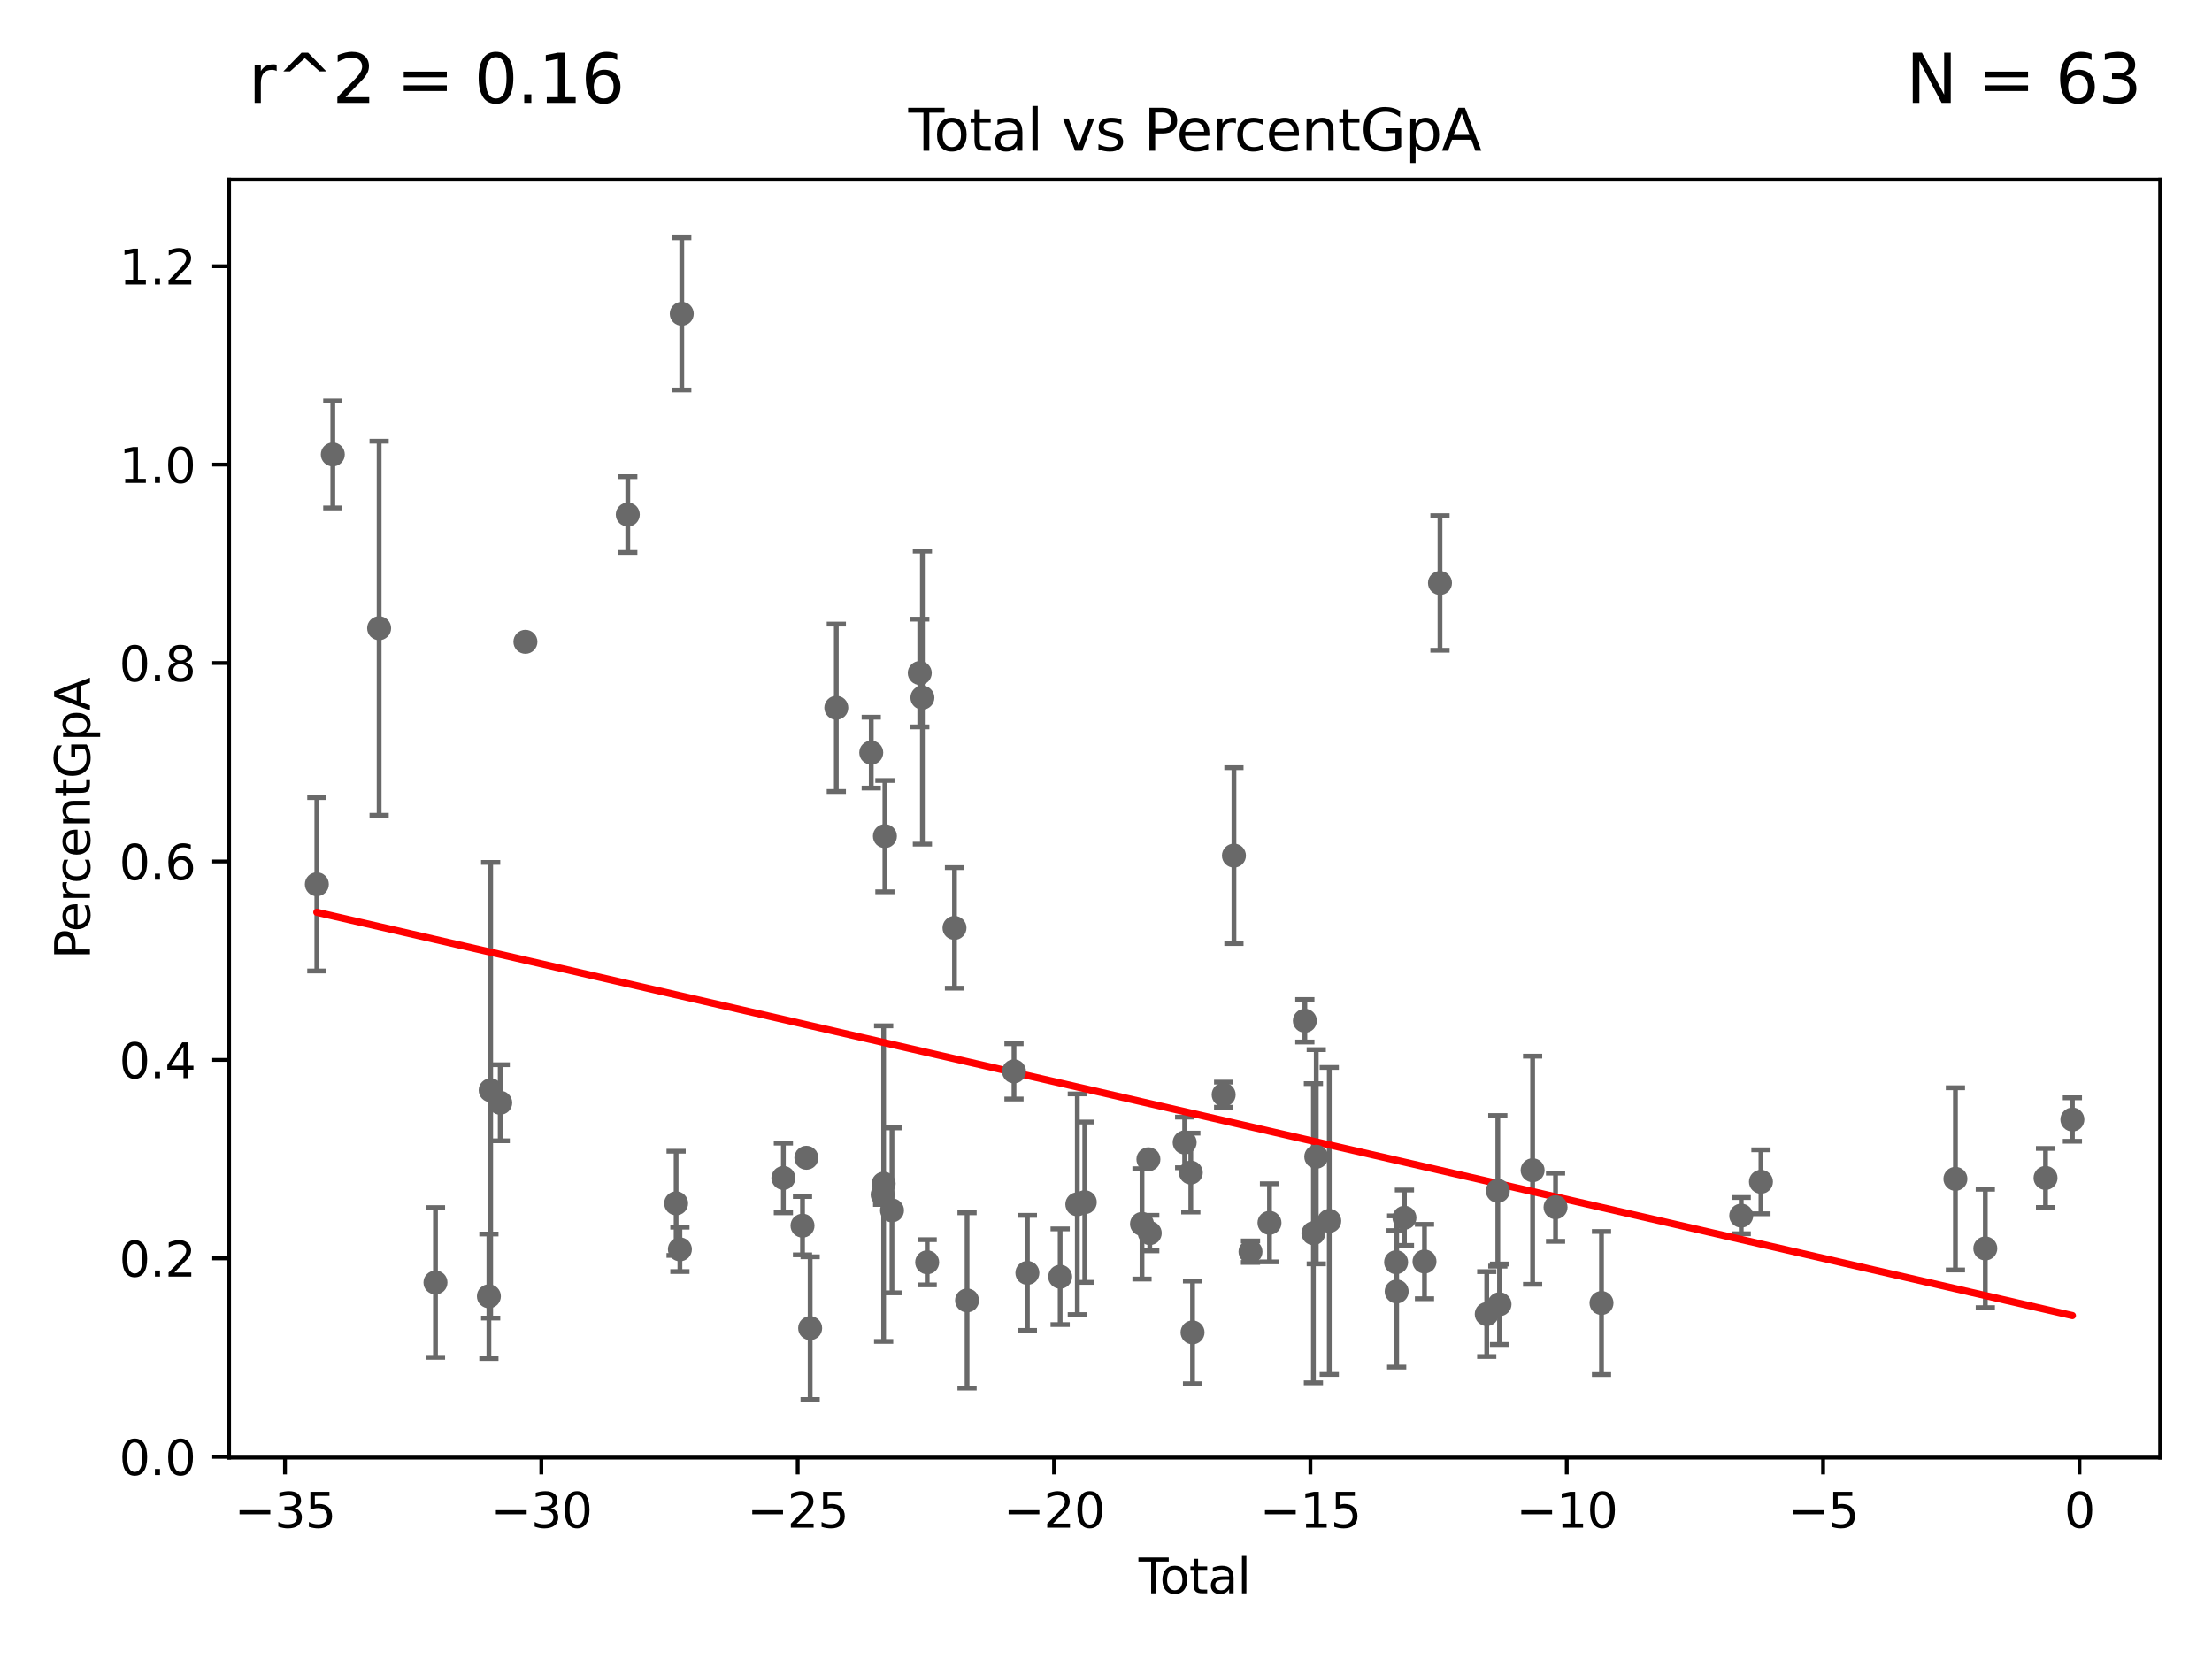 <?xml version="1.0" encoding="utf-8" standalone="no"?>
<!DOCTYPE svg PUBLIC "-//W3C//DTD SVG 1.1//EN"
  "http://www.w3.org/Graphics/SVG/1.1/DTD/svg11.dtd">
<svg xmlns:xlink="http://www.w3.org/1999/xlink" width="460.8pt" height="345.6pt" viewBox="0 0 460.8 345.6" xmlns="http://www.w3.org/2000/svg" version="1.1">
 <defs>
  <style type="text/css">*{stroke-linejoin: round; stroke-linecap: butt}</style>
 </defs>
 <g id="figure_1">
  <g id="patch_1">
   <path d="M 0 345.6 
L 460.8 345.6 
L 460.8 0 
L 0 0 
z
" style="fill: #ffffff"/>
  </g>
  <g id="axes_1">
   <g id="patch_2">
    <path d="M 47.72 303.64 
L 450 303.64 
L 450 37.411 
L 47.72 37.411 
z
" style="fill: #ffffff"/>
   </g>
   <g id="PathCollection_1">
    <defs>
     <path id="m1d68e57c47" d="M 0 1.118 
C 0.297 1.118 0.581 1 0.791 0.791 
C 1 0.581 1.118 0.297 1.118 0 
C 1.118 -0.297 1 -0.581 0.791 -0.791 
C 0.581 -1 0.297 -1.118 0 -1.118 
C -0.297 -1.118 -0.581 -1 -0.791 -0.791 
C -1 -0.581 -1.118 -0.297 -1.118 0 
C -1.118 0.297 -1 0.581 -0.791 0.791 
C -0.581 1 -0.297 1.118 0 1.118 
z
" style="stroke: #696969"/>
    </defs>
    <g clip-path="url(#pa7f5361bd4)">
     <use xlink:href="#m1d68e57c47" x="246.786" y="237.994" style="fill: #696969; stroke: #696969"/>
     <use xlink:href="#m1d68e57c47" x="239.236" y="241.5" style="fill: #696969; stroke: #696969"/>
     <use xlink:href="#m1d68e57c47" x="237.9" y="254.963" style="fill: #696969; stroke: #696969"/>
     <use xlink:href="#m1d68e57c47" x="225.98" y="250.441" style="fill: #696969; stroke: #696969"/>
     <use xlink:href="#m1d68e57c47" x="224.425" y="250.875" style="fill: #696969; stroke: #696969"/>
     <use xlink:href="#m1d68e57c47" x="220.85" y="265.968" style="fill: #696969; stroke: #696969"/>
     <use xlink:href="#m1d68e57c47" x="214.023" y="265.169" style="fill: #696969; stroke: #696969"/>
     <use xlink:href="#m1d68e57c47" x="211.233" y="223.187" style="fill: #696969; stroke: #696969"/>
     <use xlink:href="#m1d68e57c47" x="201.455" y="270.904" style="fill: #696969; stroke: #696969"/>
     <use xlink:href="#m1d68e57c47" x="198.837" y="193.295" style="fill: #696969; stroke: #696969"/>
     <use xlink:href="#m1d68e57c47" x="193.147" y="262.959" style="fill: #696969; stroke: #696969"/>
     <use xlink:href="#m1d68e57c47" x="192.152" y="145.334" style="fill: #696969; stroke: #696969"/>
     <use xlink:href="#m1d68e57c47" x="191.605" y="140.203" style="fill: #696969; stroke: #696969"/>
     <use xlink:href="#m1d68e57c47" x="185.82" y="252.144" style="fill: #696969; stroke: #696969"/>
     <use xlink:href="#m1d68e57c47" x="184.342" y="174.179" style="fill: #696969; stroke: #696969"/>
     <use xlink:href="#m1d68e57c47" x="184.078" y="246.575" style="fill: #696969; stroke: #696969"/>
     <use xlink:href="#m1d68e57c47" x="183.869" y="248.866" style="fill: #696969; stroke: #696969"/>
     <use xlink:href="#m1d68e57c47" x="181.496" y="156.787" style="fill: #696969; stroke: #696969"/>
     <use xlink:href="#m1d68e57c47" x="174.22" y="147.443" style="fill: #696969; stroke: #696969"/>
     <use xlink:href="#m1d68e57c47" x="168.767" y="276.678" style="fill: #696969; stroke: #696969"/>
     <use xlink:href="#m1d68e57c47" x="167.981" y="241.186" style="fill: #696969; stroke: #696969"/>
     <use xlink:href="#m1d68e57c47" x="167.178" y="255.333" style="fill: #696969; stroke: #696969"/>
     <use xlink:href="#m1d68e57c47" x="163.193" y="245.392" style="fill: #696969; stroke: #696969"/>
     <use xlink:href="#m1d68e57c47" x="142.023" y="65.364" style="fill: #696969; stroke: #696969"/>
     <use xlink:href="#m1d68e57c47" x="239.515" y="256.878" style="fill: #696969; stroke: #696969"/>
     <use xlink:href="#m1d68e57c47" x="141.637" y="260.263" style="fill: #696969; stroke: #696969"/>
     <use xlink:href="#m1d68e57c47" x="248.069" y="244.271" style="fill: #696969; stroke: #696969"/>
     <use xlink:href="#m1d68e57c47" x="254.908" y="228.05" style="fill: #696969; stroke: #696969"/>
     <use xlink:href="#m1d68e57c47" x="426.12" y="245.389" style="fill: #696969; stroke: #696969"/>
     <use xlink:href="#m1d68e57c47" x="413.575" y="260.076" style="fill: #696969; stroke: #696969"/>
     <use xlink:href="#m1d68e57c47" x="407.349" y="245.581" style="fill: #696969; stroke: #696969"/>
     <use xlink:href="#m1d68e57c47" x="366.838" y="246.189" style="fill: #696969; stroke: #696969"/>
     <use xlink:href="#m1d68e57c47" x="362.729" y="253.242" style="fill: #696969; stroke: #696969"/>
     <use xlink:href="#m1d68e57c47" x="333.619" y="271.443" style="fill: #696969; stroke: #696969"/>
     <use xlink:href="#m1d68e57c47" x="324.047" y="251.489" style="fill: #696969; stroke: #696969"/>
     <use xlink:href="#m1d68e57c47" x="319.272" y="243.784" style="fill: #696969; stroke: #696969"/>
     <use xlink:href="#m1d68e57c47" x="312.376" y="271.701" style="fill: #696969; stroke: #696969"/>
     <use xlink:href="#m1d68e57c47" x="312.023" y="248.076" style="fill: #696969; stroke: #696969"/>
     <use xlink:href="#m1d68e57c47" x="309.713" y="273.75" style="fill: #696969; stroke: #696969"/>
     <use xlink:href="#m1d68e57c47" x="299.975" y="121.441" style="fill: #696969; stroke: #696969"/>
     <use xlink:href="#m1d68e57c47" x="296.747" y="262.803" style="fill: #696969; stroke: #696969"/>
     <use xlink:href="#m1d68e57c47" x="292.569" y="253.679" style="fill: #696969; stroke: #696969"/>
     <use xlink:href="#m1d68e57c47" x="290.952" y="269.041" style="fill: #696969; stroke: #696969"/>
     <use xlink:href="#m1d68e57c47" x="290.834" y="262.945" style="fill: #696969; stroke: #696969"/>
     <use xlink:href="#m1d68e57c47" x="276.914" y="254.343" style="fill: #696969; stroke: #696969"/>
     <use xlink:href="#m1d68e57c47" x="274.201" y="240.969" style="fill: #696969; stroke: #696969"/>
     <use xlink:href="#m1d68e57c47" x="273.608" y="256.903" style="fill: #696969; stroke: #696969"/>
     <use xlink:href="#m1d68e57c47" x="271.824" y="212.64" style="fill: #696969; stroke: #696969"/>
     <use xlink:href="#m1d68e57c47" x="264.458" y="254.737" style="fill: #696969; stroke: #696969"/>
     <use xlink:href="#m1d68e57c47" x="260.503" y="260.752" style="fill: #696969; stroke: #696969"/>
     <use xlink:href="#m1d68e57c47" x="257.053" y="178.238" style="fill: #696969; stroke: #696969"/>
     <use xlink:href="#m1d68e57c47" x="248.428" y="277.564" style="fill: #696969; stroke: #696969"/>
     <use xlink:href="#m1d68e57c47" x="140.847" y="250.677" style="fill: #696969; stroke: #696969"/>
     <use xlink:href="#m1d68e57c47" x="431.715" y="233.215" style="fill: #696969; stroke: #696969"/>
     <use xlink:href="#m1d68e57c47" x="104.206" y="229.725" style="fill: #696969; stroke: #696969"/>
     <use xlink:href="#m1d68e57c47" x="69.33" y="94.67" style="fill: #696969; stroke: #696969"/>
     <use xlink:href="#m1d68e57c47" x="78.98" y="130.869" style="fill: #696969; stroke: #696969"/>
     <use xlink:href="#m1d68e57c47" x="130.778" y="107.196" style="fill: #696969; stroke: #696969"/>
     <use xlink:href="#m1d68e57c47" x="90.717" y="267.169" style="fill: #696969; stroke: #696969"/>
     <use xlink:href="#m1d68e57c47" x="66.005" y="184.212" style="fill: #696969; stroke: #696969"/>
     <use xlink:href="#m1d68e57c47" x="101.846" y="270.041" style="fill: #696969; stroke: #696969"/>
     <use xlink:href="#m1d68e57c47" x="102.215" y="227.122" style="fill: #696969; stroke: #696969"/>
     <use xlink:href="#m1d68e57c47" x="109.453" y="133.699" style="fill: #696969; stroke: #696969"/>
    </g>
   </g>
   <g id="matplotlib.axis_1">
    <g id="xtick_1">
     <g id="line2d_1">
      <defs>
       <path id="m0992cf4d1a" d="M 0 0 
L 0 3.5 
" style="stroke: #000000; stroke-width: 0.8"/>
      </defs>
      <g>
       <use xlink:href="#m0992cf4d1a" x="59.369" y="303.64" style="stroke: #000000; stroke-width: 0.8"/>
      </g>
     </g>
     <g id="text_1">
      <!-- −35 -->
      <g transform="translate(48.816 318.238)scale(0.1 -0.1)">
       <defs>
        <path id="DejaVuSans-2212" d="M 678 2272 
L 4684 2272 
L 4684 1741 
L 678 1741 
L 678 2272 
z
" transform="scale(0.016)"/>
        <path id="DejaVuSans-33" d="M 2597 2516 
Q 3050 2419 3304 2112 
Q 3559 1806 3559 1356 
Q 3559 666 3084 287 
Q 2609 -91 1734 -91 
Q 1441 -91 1130 -33 
Q 819 25 488 141 
L 488 750 
Q 750 597 1062 519 
Q 1375 441 1716 441 
Q 2309 441 2620 675 
Q 2931 909 2931 1356 
Q 2931 1769 2642 2001 
Q 2353 2234 1838 2234 
L 1294 2234 
L 1294 2753 
L 1863 2753 
Q 2328 2753 2575 2939 
Q 2822 3125 2822 3475 
Q 2822 3834 2567 4026 
Q 2313 4219 1838 4219 
Q 1578 4219 1281 4162 
Q 984 4106 628 3988 
L 628 4550 
Q 988 4650 1302 4700 
Q 1616 4750 1894 4750 
Q 2613 4750 3031 4423 
Q 3450 4097 3450 3541 
Q 3450 3153 3228 2886 
Q 3006 2619 2597 2516 
z
" transform="scale(0.016)"/>
        <path id="DejaVuSans-35" d="M 691 4666 
L 3169 4666 
L 3169 4134 
L 1269 4134 
L 1269 2991 
Q 1406 3038 1543 3061 
Q 1681 3084 1819 3084 
Q 2600 3084 3056 2656 
Q 3513 2228 3513 1497 
Q 3513 744 3044 326 
Q 2575 -91 1722 -91 
Q 1428 -91 1123 -41 
Q 819 9 494 109 
L 494 744 
Q 775 591 1075 516 
Q 1375 441 1709 441 
Q 2250 441 2565 725 
Q 2881 1009 2881 1497 
Q 2881 1984 2565 2268 
Q 2250 2553 1709 2553 
Q 1456 2553 1204 2497 
Q 953 2441 691 2322 
L 691 4666 
z
" transform="scale(0.016)"/>
       </defs>
       <use xlink:href="#DejaVuSans-2212"/>
       <use xlink:href="#DejaVuSans-33" x="83.789"/>
       <use xlink:href="#DejaVuSans-35" x="147.412"/>
      </g>
     </g>
    </g>
    <g id="xtick_2">
     <g id="line2d_2">
      <g>
       <use xlink:href="#m0992cf4d1a" x="112.771" y="303.64" style="stroke: #000000; stroke-width: 0.8"/>
      </g>
     </g>
     <g id="text_2">
      <!-- −30 -->
      <g transform="translate(102.219 318.238)scale(0.1 -0.1)">
       <defs>
        <path id="DejaVuSans-30" d="M 2034 4250 
Q 1547 4250 1301 3770 
Q 1056 3291 1056 2328 
Q 1056 1369 1301 889 
Q 1547 409 2034 409 
Q 2525 409 2770 889 
Q 3016 1369 3016 2328 
Q 3016 3291 2770 3770 
Q 2525 4250 2034 4250 
z
M 2034 4750 
Q 2819 4750 3233 4129 
Q 3647 3509 3647 2328 
Q 3647 1150 3233 529 
Q 2819 -91 2034 -91 
Q 1250 -91 836 529 
Q 422 1150 422 2328 
Q 422 3509 836 4129 
Q 1250 4750 2034 4750 
z
" transform="scale(0.016)"/>
       </defs>
       <use xlink:href="#DejaVuSans-2212"/>
       <use xlink:href="#DejaVuSans-33" x="83.789"/>
       <use xlink:href="#DejaVuSans-30" x="147.412"/>
      </g>
     </g>
    </g>
    <g id="xtick_3">
     <g id="line2d_3">
      <g>
       <use xlink:href="#m0992cf4d1a" x="166.174" y="303.64" style="stroke: #000000; stroke-width: 0.8"/>
      </g>
     </g>
     <g id="text_3">
      <!-- −25 -->
      <g transform="translate(155.622 318.238)scale(0.1 -0.1)">
       <defs>
        <path id="DejaVuSans-32" d="M 1228 531 
L 3431 531 
L 3431 0 
L 469 0 
L 469 531 
Q 828 903 1448 1529 
Q 2069 2156 2228 2338 
Q 2531 2678 2651 2914 
Q 2772 3150 2772 3378 
Q 2772 3750 2511 3984 
Q 2250 4219 1831 4219 
Q 1534 4219 1204 4116 
Q 875 4013 500 3803 
L 500 4441 
Q 881 4594 1212 4672 
Q 1544 4750 1819 4750 
Q 2544 4750 2975 4387 
Q 3406 4025 3406 3419 
Q 3406 3131 3298 2873 
Q 3191 2616 2906 2266 
Q 2828 2175 2409 1742 
Q 1991 1309 1228 531 
z
" transform="scale(0.016)"/>
       </defs>
       <use xlink:href="#DejaVuSans-2212"/>
       <use xlink:href="#DejaVuSans-32" x="83.789"/>
       <use xlink:href="#DejaVuSans-35" x="147.412"/>
      </g>
     </g>
    </g>
    <g id="xtick_4">
     <g id="line2d_4">
      <g>
       <use xlink:href="#m0992cf4d1a" x="219.577" y="303.64" style="stroke: #000000; stroke-width: 0.8"/>
      </g>
     </g>
     <g id="text_4">
      <!-- −20 -->
      <g transform="translate(209.025 318.238)scale(0.1 -0.1)">
       <use xlink:href="#DejaVuSans-2212"/>
       <use xlink:href="#DejaVuSans-32" x="83.789"/>
       <use xlink:href="#DejaVuSans-30" x="147.412"/>
      </g>
     </g>
    </g>
    <g id="xtick_5">
     <g id="line2d_5">
      <g>
       <use xlink:href="#m0992cf4d1a" x="272.98" y="303.64" style="stroke: #000000; stroke-width: 0.8"/>
      </g>
     </g>
     <g id="text_5">
      <!-- −15 -->
      <g transform="translate(262.427 318.238)scale(0.1 -0.1)">
       <defs>
        <path id="DejaVuSans-31" d="M 794 531 
L 1825 531 
L 1825 4091 
L 703 3866 
L 703 4441 
L 1819 4666 
L 2450 4666 
L 2450 531 
L 3481 531 
L 3481 0 
L 794 0 
L 794 531 
z
" transform="scale(0.016)"/>
       </defs>
       <use xlink:href="#DejaVuSans-2212"/>
       <use xlink:href="#DejaVuSans-31" x="83.789"/>
       <use xlink:href="#DejaVuSans-35" x="147.412"/>
      </g>
     </g>
    </g>
    <g id="xtick_6">
     <g id="line2d_6">
      <g>
       <use xlink:href="#m0992cf4d1a" x="326.383" y="303.64" style="stroke: #000000; stroke-width: 0.8"/>
      </g>
     </g>
     <g id="text_6">
      <!-- −10 -->
      <g transform="translate(315.83 318.238)scale(0.1 -0.1)">
       <use xlink:href="#DejaVuSans-2212"/>
       <use xlink:href="#DejaVuSans-31" x="83.789"/>
       <use xlink:href="#DejaVuSans-30" x="147.412"/>
      </g>
     </g>
    </g>
    <g id="xtick_7">
     <g id="line2d_7">
      <g>
       <use xlink:href="#m0992cf4d1a" x="379.785" y="303.64" style="stroke: #000000; stroke-width: 0.8"/>
      </g>
     </g>
     <g id="text_7">
      <!-- −5 -->
      <g transform="translate(372.414 318.238)scale(0.1 -0.1)">
       <use xlink:href="#DejaVuSans-2212"/>
       <use xlink:href="#DejaVuSans-35" x="83.789"/>
      </g>
     </g>
    </g>
    <g id="xtick_8">
     <g id="line2d_8">
      <g>
       <use xlink:href="#m0992cf4d1a" x="433.188" y="303.64" style="stroke: #000000; stroke-width: 0.8"/>
      </g>
     </g>
     <g id="text_8">
      <!-- 0 -->
      <g transform="translate(430.007 318.238)scale(0.1 -0.1)">
       <use xlink:href="#DejaVuSans-30"/>
      </g>
     </g>
    </g>
    <g id="text_9">
     <!-- Total -->
     <g transform="translate(237.183 331.917)scale(0.1 -0.1)">
      <defs>
       <path id="DejaVuSans-54" d="M -19 4666 
L 3928 4666 
L 3928 4134 
L 2272 4134 
L 2272 0 
L 1638 0 
L 1638 4134 
L -19 4134 
L -19 4666 
z
" transform="scale(0.016)"/>
       <path id="DejaVuSans-6f" d="M 1959 3097 
Q 1497 3097 1228 2736 
Q 959 2375 959 1747 
Q 959 1119 1226 758 
Q 1494 397 1959 397 
Q 2419 397 2687 759 
Q 2956 1122 2956 1747 
Q 2956 2369 2687 2733 
Q 2419 3097 1959 3097 
z
M 1959 3584 
Q 2709 3584 3137 3096 
Q 3566 2609 3566 1747 
Q 3566 888 3137 398 
Q 2709 -91 1959 -91 
Q 1206 -91 779 398 
Q 353 888 353 1747 
Q 353 2609 779 3096 
Q 1206 3584 1959 3584 
z
" transform="scale(0.016)"/>
       <path id="DejaVuSans-74" d="M 1172 4494 
L 1172 3500 
L 2356 3500 
L 2356 3053 
L 1172 3053 
L 1172 1153 
Q 1172 725 1289 603 
Q 1406 481 1766 481 
L 2356 481 
L 2356 0 
L 1766 0 
Q 1100 0 847 248 
Q 594 497 594 1153 
L 594 3053 
L 172 3053 
L 172 3500 
L 594 3500 
L 594 4494 
L 1172 4494 
z
" transform="scale(0.016)"/>
       <path id="DejaVuSans-61" d="M 2194 1759 
Q 1497 1759 1228 1600 
Q 959 1441 959 1056 
Q 959 750 1161 570 
Q 1363 391 1709 391 
Q 2188 391 2477 730 
Q 2766 1069 2766 1631 
L 2766 1759 
L 2194 1759 
z
M 3341 1997 
L 3341 0 
L 2766 0 
L 2766 531 
Q 2569 213 2275 61 
Q 1981 -91 1556 -91 
Q 1019 -91 701 211 
Q 384 513 384 1019 
Q 384 1609 779 1909 
Q 1175 2209 1959 2209 
L 2766 2209 
L 2766 2266 
Q 2766 2663 2505 2880 
Q 2244 3097 1772 3097 
Q 1472 3097 1187 3025 
Q 903 2953 641 2809 
L 641 3341 
Q 956 3463 1253 3523 
Q 1550 3584 1831 3584 
Q 2591 3584 2966 3190 
Q 3341 2797 3341 1997 
z
" transform="scale(0.016)"/>
       <path id="DejaVuSans-6c" d="M 603 4863 
L 1178 4863 
L 1178 0 
L 603 0 
L 603 4863 
z
" transform="scale(0.016)"/>
      </defs>
      <use xlink:href="#DejaVuSans-54"/>
      <use xlink:href="#DejaVuSans-6f" x="44.084"/>
      <use xlink:href="#DejaVuSans-74" x="105.266"/>
      <use xlink:href="#DejaVuSans-61" x="144.475"/>
      <use xlink:href="#DejaVuSans-6c" x="205.754"/>
     </g>
    </g>
   </g>
   <g id="matplotlib.axis_2">
    <g id="ytick_1">
     <g id="line2d_9">
      <defs>
       <path id="m576d775ca4" d="M 0 0 
L -3.5 0 
" style="stroke: #000000; stroke-width: 0.8"/>
      </defs>
      <g>
       <use xlink:href="#m576d775ca4" x="47.72" y="303.477" style="stroke: #000000; stroke-width: 0.8"/>
      </g>
     </g>
     <g id="text_10">
      <!-- 0.0 -->
      <g transform="translate(24.817 307.276)scale(0.1 -0.1)">
       <defs>
        <path id="DejaVuSans-2e" d="M 684 794 
L 1344 794 
L 1344 0 
L 684 0 
L 684 794 
z
" transform="scale(0.016)"/>
       </defs>
       <use xlink:href="#DejaVuSans-30"/>
       <use xlink:href="#DejaVuSans-2e" x="63.623"/>
       <use xlink:href="#DejaVuSans-30" x="95.41"/>
      </g>
     </g>
    </g>
    <g id="ytick_2">
     <g id="line2d_10">
      <g>
       <use xlink:href="#m576d775ca4" x="47.72" y="262.139" style="stroke: #000000; stroke-width: 0.8"/>
      </g>
     </g>
     <g id="text_11">
      <!-- 0.2 -->
      <g transform="translate(24.817 265.939)scale(0.1 -0.1)">
       <use xlink:href="#DejaVuSans-30"/>
       <use xlink:href="#DejaVuSans-2e" x="63.623"/>
       <use xlink:href="#DejaVuSans-32" x="95.41"/>
      </g>
     </g>
    </g>
    <g id="ytick_3">
     <g id="line2d_11">
      <g>
       <use xlink:href="#m576d775ca4" x="47.72" y="220.802" style="stroke: #000000; stroke-width: 0.8"/>
      </g>
     </g>
     <g id="text_12">
      <!-- 0.4 -->
      <g transform="translate(24.817 224.601)scale(0.1 -0.1)">
       <defs>
        <path id="DejaVuSans-34" d="M 2419 4116 
L 825 1625 
L 2419 1625 
L 2419 4116 
z
M 2253 4666 
L 3047 4666 
L 3047 1625 
L 3713 1625 
L 3713 1100 
L 3047 1100 
L 3047 0 
L 2419 0 
L 2419 1100 
L 313 1100 
L 313 1709 
L 2253 4666 
z
" transform="scale(0.016)"/>
       </defs>
       <use xlink:href="#DejaVuSans-30"/>
       <use xlink:href="#DejaVuSans-2e" x="63.623"/>
       <use xlink:href="#DejaVuSans-34" x="95.41"/>
      </g>
     </g>
    </g>
    <g id="ytick_4">
     <g id="line2d_12">
      <g>
       <use xlink:href="#m576d775ca4" x="47.72" y="179.465" style="stroke: #000000; stroke-width: 0.8"/>
      </g>
     </g>
     <g id="text_13">
      <!-- 0.6 -->
      <g transform="translate(24.817 183.264)scale(0.1 -0.1)">
       <defs>
        <path id="DejaVuSans-36" d="M 2113 2584 
Q 1688 2584 1439 2293 
Q 1191 2003 1191 1497 
Q 1191 994 1439 701 
Q 1688 409 2113 409 
Q 2538 409 2786 701 
Q 3034 994 3034 1497 
Q 3034 2003 2786 2293 
Q 2538 2584 2113 2584 
z
M 3366 4563 
L 3366 3988 
Q 3128 4100 2886 4159 
Q 2644 4219 2406 4219 
Q 1781 4219 1451 3797 
Q 1122 3375 1075 2522 
Q 1259 2794 1537 2939 
Q 1816 3084 2150 3084 
Q 2853 3084 3261 2657 
Q 3669 2231 3669 1497 
Q 3669 778 3244 343 
Q 2819 -91 2113 -91 
Q 1303 -91 875 529 
Q 447 1150 447 2328 
Q 447 3434 972 4092 
Q 1497 4750 2381 4750 
Q 2619 4750 2861 4703 
Q 3103 4656 3366 4563 
z
" transform="scale(0.016)"/>
       </defs>
       <use xlink:href="#DejaVuSans-30"/>
       <use xlink:href="#DejaVuSans-2e" x="63.623"/>
       <use xlink:href="#DejaVuSans-36" x="95.41"/>
      </g>
     </g>
    </g>
    <g id="ytick_5">
     <g id="line2d_13">
      <g>
       <use xlink:href="#m576d775ca4" x="47.72" y="138.127" style="stroke: #000000; stroke-width: 0.8"/>
      </g>
     </g>
     <g id="text_14">
      <!-- 0.8 -->
      <g transform="translate(24.817 141.926)scale(0.1 -0.1)">
       <defs>
        <path id="DejaVuSans-38" d="M 2034 2216 
Q 1584 2216 1326 1975 
Q 1069 1734 1069 1313 
Q 1069 891 1326 650 
Q 1584 409 2034 409 
Q 2484 409 2743 651 
Q 3003 894 3003 1313 
Q 3003 1734 2745 1975 
Q 2488 2216 2034 2216 
z
M 1403 2484 
Q 997 2584 770 2862 
Q 544 3141 544 3541 
Q 544 4100 942 4425 
Q 1341 4750 2034 4750 
Q 2731 4750 3128 4425 
Q 3525 4100 3525 3541 
Q 3525 3141 3298 2862 
Q 3072 2584 2669 2484 
Q 3125 2378 3379 2068 
Q 3634 1759 3634 1313 
Q 3634 634 3220 271 
Q 2806 -91 2034 -91 
Q 1263 -91 848 271 
Q 434 634 434 1313 
Q 434 1759 690 2068 
Q 947 2378 1403 2484 
z
M 1172 3481 
Q 1172 3119 1398 2916 
Q 1625 2713 2034 2713 
Q 2441 2713 2670 2916 
Q 2900 3119 2900 3481 
Q 2900 3844 2670 4047 
Q 2441 4250 2034 4250 
Q 1625 4250 1398 4047 
Q 1172 3844 1172 3481 
z
" transform="scale(0.016)"/>
       </defs>
       <use xlink:href="#DejaVuSans-30"/>
       <use xlink:href="#DejaVuSans-2e" x="63.623"/>
       <use xlink:href="#DejaVuSans-38" x="95.41"/>
      </g>
     </g>
    </g>
    <g id="ytick_6">
     <g id="line2d_14">
      <g>
       <use xlink:href="#m576d775ca4" x="47.72" y="96.79" style="stroke: #000000; stroke-width: 0.8"/>
      </g>
     </g>
     <g id="text_15">
      <!-- 1.0 -->
      <g transform="translate(24.817 100.589)scale(0.1 -0.1)">
       <use xlink:href="#DejaVuSans-31"/>
       <use xlink:href="#DejaVuSans-2e" x="63.623"/>
       <use xlink:href="#DejaVuSans-30" x="95.41"/>
      </g>
     </g>
    </g>
    <g id="ytick_7">
     <g id="line2d_15">
      <g>
       <use xlink:href="#m576d775ca4" x="47.72" y="55.452" style="stroke: #000000; stroke-width: 0.8"/>
      </g>
     </g>
     <g id="text_16">
      <!-- 1.2 -->
      <g transform="translate(24.817 59.251)scale(0.1 -0.1)">
       <use xlink:href="#DejaVuSans-31"/>
       <use xlink:href="#DejaVuSans-2e" x="63.623"/>
       <use xlink:href="#DejaVuSans-32" x="95.41"/>
      </g>
     </g>
    </g>
    <g id="text_17">
     <!-- PercentGpA -->
     <g transform="translate(18.737 199.802)rotate(-90)scale(0.1 -0.1)">
      <defs>
       <path id="DejaVuSans-50" d="M 1259 4147 
L 1259 2394 
L 2053 2394 
Q 2494 2394 2734 2622 
Q 2975 2850 2975 3272 
Q 2975 3691 2734 3919 
Q 2494 4147 2053 4147 
L 1259 4147 
z
M 628 4666 
L 2053 4666 
Q 2838 4666 3239 4311 
Q 3641 3956 3641 3272 
Q 3641 2581 3239 2228 
Q 2838 1875 2053 1875 
L 1259 1875 
L 1259 0 
L 628 0 
L 628 4666 
z
" transform="scale(0.016)"/>
       <path id="DejaVuSans-65" d="M 3597 1894 
L 3597 1613 
L 953 1613 
Q 991 1019 1311 708 
Q 1631 397 2203 397 
Q 2534 397 2845 478 
Q 3156 559 3463 722 
L 3463 178 
Q 3153 47 2828 -22 
Q 2503 -91 2169 -91 
Q 1331 -91 842 396 
Q 353 884 353 1716 
Q 353 2575 817 3079 
Q 1281 3584 2069 3584 
Q 2775 3584 3186 3129 
Q 3597 2675 3597 1894 
z
M 3022 2063 
Q 3016 2534 2758 2815 
Q 2500 3097 2075 3097 
Q 1594 3097 1305 2825 
Q 1016 2553 972 2059 
L 3022 2063 
z
" transform="scale(0.016)"/>
       <path id="DejaVuSans-72" d="M 2631 2963 
Q 2534 3019 2420 3045 
Q 2306 3072 2169 3072 
Q 1681 3072 1420 2755 
Q 1159 2438 1159 1844 
L 1159 0 
L 581 0 
L 581 3500 
L 1159 3500 
L 1159 2956 
Q 1341 3275 1631 3429 
Q 1922 3584 2338 3584 
Q 2397 3584 2469 3576 
Q 2541 3569 2628 3553 
L 2631 2963 
z
" transform="scale(0.016)"/>
       <path id="DejaVuSans-63" d="M 3122 3366 
L 3122 2828 
Q 2878 2963 2633 3030 
Q 2388 3097 2138 3097 
Q 1578 3097 1268 2742 
Q 959 2388 959 1747 
Q 959 1106 1268 751 
Q 1578 397 2138 397 
Q 2388 397 2633 464 
Q 2878 531 3122 666 
L 3122 134 
Q 2881 22 2623 -34 
Q 2366 -91 2075 -91 
Q 1284 -91 818 406 
Q 353 903 353 1747 
Q 353 2603 823 3093 
Q 1294 3584 2113 3584 
Q 2378 3584 2631 3529 
Q 2884 3475 3122 3366 
z
" transform="scale(0.016)"/>
       <path id="DejaVuSans-6e" d="M 3513 2113 
L 3513 0 
L 2938 0 
L 2938 2094 
Q 2938 2591 2744 2837 
Q 2550 3084 2163 3084 
Q 1697 3084 1428 2787 
Q 1159 2491 1159 1978 
L 1159 0 
L 581 0 
L 581 3500 
L 1159 3500 
L 1159 2956 
Q 1366 3272 1645 3428 
Q 1925 3584 2291 3584 
Q 2894 3584 3203 3211 
Q 3513 2838 3513 2113 
z
" transform="scale(0.016)"/>
       <path id="DejaVuSans-47" d="M 3809 666 
L 3809 1919 
L 2778 1919 
L 2778 2438 
L 4434 2438 
L 4434 434 
Q 4069 175 3628 42 
Q 3188 -91 2688 -91 
Q 1594 -91 976 548 
Q 359 1188 359 2328 
Q 359 3472 976 4111 
Q 1594 4750 2688 4750 
Q 3144 4750 3555 4637 
Q 3966 4525 4313 4306 
L 4313 3634 
Q 3963 3931 3569 4081 
Q 3175 4231 2741 4231 
Q 1884 4231 1454 3753 
Q 1025 3275 1025 2328 
Q 1025 1384 1454 906 
Q 1884 428 2741 428 
Q 3075 428 3337 486 
Q 3600 544 3809 666 
z
" transform="scale(0.016)"/>
       <path id="DejaVuSans-70" d="M 1159 525 
L 1159 -1331 
L 581 -1331 
L 581 3500 
L 1159 3500 
L 1159 2969 
Q 1341 3281 1617 3432 
Q 1894 3584 2278 3584 
Q 2916 3584 3314 3078 
Q 3713 2572 3713 1747 
Q 3713 922 3314 415 
Q 2916 -91 2278 -91 
Q 1894 -91 1617 61 
Q 1341 213 1159 525 
z
M 3116 1747 
Q 3116 2381 2855 2742 
Q 2594 3103 2138 3103 
Q 1681 3103 1420 2742 
Q 1159 2381 1159 1747 
Q 1159 1113 1420 752 
Q 1681 391 2138 391 
Q 2594 391 2855 752 
Q 3116 1113 3116 1747 
z
" transform="scale(0.016)"/>
       <path id="DejaVuSans-41" d="M 2188 4044 
L 1331 1722 
L 3047 1722 
L 2188 4044 
z
M 1831 4666 
L 2547 4666 
L 4325 0 
L 3669 0 
L 3244 1197 
L 1141 1197 
L 716 0 
L 50 0 
L 1831 4666 
z
" transform="scale(0.016)"/>
      </defs>
      <use xlink:href="#DejaVuSans-50"/>
      <use xlink:href="#DejaVuSans-65" x="56.678"/>
      <use xlink:href="#DejaVuSans-72" x="118.201"/>
      <use xlink:href="#DejaVuSans-63" x="157.064"/>
      <use xlink:href="#DejaVuSans-65" x="212.045"/>
      <use xlink:href="#DejaVuSans-6e" x="273.568"/>
      <use xlink:href="#DejaVuSans-74" x="336.947"/>
      <use xlink:href="#DejaVuSans-47" x="376.156"/>
      <use xlink:href="#DejaVuSans-70" x="453.646"/>
      <use xlink:href="#DejaVuSans-41" x="517.123"/>
     </g>
    </g>
   </g>
   <g id="LineCollection_1">
    <path d="M 246.786 243.267 
L 246.786 232.72 
" clip-path="url(#pa7f5361bd4)" style="fill: none; stroke: #696969"/>
    <path d="M 239.236 242.226 
L 239.236 240.773 
" clip-path="url(#pa7f5361bd4)" style="fill: none; stroke: #696969"/>
    <path d="M 237.9 266.452 
L 237.9 243.473 
" clip-path="url(#pa7f5361bd4)" style="fill: none; stroke: #696969"/>
    <path d="M 225.98 267.142 
L 225.98 233.74 
" clip-path="url(#pa7f5361bd4)" style="fill: none; stroke: #696969"/>
    <path d="M 224.425 273.86 
L 224.425 227.889 
" clip-path="url(#pa7f5361bd4)" style="fill: none; stroke: #696969"/>
    <path d="M 220.85 275.933 
L 220.85 256.004 
" clip-path="url(#pa7f5361bd4)" style="fill: none; stroke: #696969"/>
    <path d="M 214.023 277.156 
L 214.023 253.182 
" clip-path="url(#pa7f5361bd4)" style="fill: none; stroke: #696969"/>
    <path d="M 211.233 228.946 
L 211.233 217.427 
" clip-path="url(#pa7f5361bd4)" style="fill: none; stroke: #696969"/>
    <path d="M 201.455 289.162 
L 201.455 252.646 
" clip-path="url(#pa7f5361bd4)" style="fill: none; stroke: #696969"/>
    <path d="M 198.837 205.855 
L 198.837 180.735 
" clip-path="url(#pa7f5361bd4)" style="fill: none; stroke: #696969"/>
    <path d="M 193.147 267.667 
L 193.147 258.251 
" clip-path="url(#pa7f5361bd4)" style="fill: none; stroke: #696969"/>
    <path d="M 192.152 175.847 
L 192.152 114.821 
" clip-path="url(#pa7f5361bd4)" style="fill: none; stroke: #696969"/>
    <path d="M 191.605 151.424 
L 191.605 128.981 
" clip-path="url(#pa7f5361bd4)" style="fill: none; stroke: #696969"/>
    <path d="M 185.82 269.328 
L 185.82 234.96 
" clip-path="url(#pa7f5361bd4)" style="fill: none; stroke: #696969"/>
    <path d="M 184.342 185.773 
L 184.342 162.586 
" clip-path="url(#pa7f5361bd4)" style="fill: none; stroke: #696969"/>
    <path d="M 184.078 279.447 
L 184.078 213.702 
" clip-path="url(#pa7f5361bd4)" style="fill: none; stroke: #696969"/>
    <path d="M 183.869 250.912 
L 183.869 246.819 
" clip-path="url(#pa7f5361bd4)" style="fill: none; stroke: #696969"/>
    <path d="M 181.496 164.164 
L 181.496 149.41 
" clip-path="url(#pa7f5361bd4)" style="fill: none; stroke: #696969"/>
    <path d="M 174.22 164.88 
L 174.22 130.006 
" clip-path="url(#pa7f5361bd4)" style="fill: none; stroke: #696969"/>
    <path d="M 168.767 291.539 
L 168.767 261.817 
" clip-path="url(#pa7f5361bd4)" style="fill: none; stroke: #696969"/>
    <path d="M 167.981 242.153 
L 167.981 240.218 
" clip-path="url(#pa7f5361bd4)" style="fill: none; stroke: #696969"/>
    <path d="M 167.178 261.409 
L 167.178 249.257 
" clip-path="url(#pa7f5361bd4)" style="fill: none; stroke: #696969"/>
    <path d="M 163.193 252.648 
L 163.193 238.135 
" clip-path="url(#pa7f5361bd4)" style="fill: none; stroke: #696969"/>
    <path d="M 142.023 81.216 
L 142.023 49.513 
" clip-path="url(#pa7f5361bd4)" style="fill: none; stroke: #696969"/>
    <path d="M 239.515 260.577 
L 239.515 253.178 
" clip-path="url(#pa7f5361bd4)" style="fill: none; stroke: #696969"/>
    <path d="M 141.637 264.886 
L 141.637 255.641 
" clip-path="url(#pa7f5361bd4)" style="fill: none; stroke: #696969"/>
    <path d="M 248.069 252.489 
L 248.069 236.052 
" clip-path="url(#pa7f5361bd4)" style="fill: none; stroke: #696969"/>
    <path d="M 254.908 230.672 
L 254.908 225.427 
" clip-path="url(#pa7f5361bd4)" style="fill: none; stroke: #696969"/>
    <path d="M 426.12 251.541 
L 426.12 239.237 
" clip-path="url(#pa7f5361bd4)" style="fill: none; stroke: #696969"/>
    <path d="M 413.575 272.408 
L 413.575 247.744 
" clip-path="url(#pa7f5361bd4)" style="fill: none; stroke: #696969"/>
    <path d="M 407.349 264.561 
L 407.349 226.602 
" clip-path="url(#pa7f5361bd4)" style="fill: none; stroke: #696969"/>
    <path d="M 366.838 252.852 
L 366.838 239.526 
" clip-path="url(#pa7f5361bd4)" style="fill: none; stroke: #696969"/>
    <path d="M 362.729 257.017 
L 362.729 249.467 
" clip-path="url(#pa7f5361bd4)" style="fill: none; stroke: #696969"/>
    <path d="M 333.619 286.34 
L 333.619 256.547 
" clip-path="url(#pa7f5361bd4)" style="fill: none; stroke: #696969"/>
    <path d="M 324.047 258.589 
L 324.047 244.389 
" clip-path="url(#pa7f5361bd4)" style="fill: none; stroke: #696969"/>
    <path d="M 319.272 267.553 
L 319.272 220.015 
" clip-path="url(#pa7f5361bd4)" style="fill: none; stroke: #696969"/>
    <path d="M 312.376 280.082 
L 312.376 263.32 
" clip-path="url(#pa7f5361bd4)" style="fill: none; stroke: #696969"/>
    <path d="M 312.023 263.763 
L 312.023 232.388 
" clip-path="url(#pa7f5361bd4)" style="fill: none; stroke: #696969"/>
    <path d="M 309.713 282.594 
L 309.713 264.906 
" clip-path="url(#pa7f5361bd4)" style="fill: none; stroke: #696969"/>
    <path d="M 299.975 135.454 
L 299.975 107.429 
" clip-path="url(#pa7f5361bd4)" style="fill: none; stroke: #696969"/>
    <path d="M 296.747 270.548 
L 296.747 255.058 
" clip-path="url(#pa7f5361bd4)" style="fill: none; stroke: #696969"/>
    <path d="M 292.569 259.45 
L 292.569 247.908 
" clip-path="url(#pa7f5361bd4)" style="fill: none; stroke: #696969"/>
    <path d="M 290.952 284.789 
L 290.952 253.292 
" clip-path="url(#pa7f5361bd4)" style="fill: none; stroke: #696969"/>
    <path d="M 290.834 269.524 
L 290.834 256.365 
" clip-path="url(#pa7f5361bd4)" style="fill: none; stroke: #696969"/>
    <path d="M 276.914 286.32 
L 276.914 222.367 
" clip-path="url(#pa7f5361bd4)" style="fill: none; stroke: #696969"/>
    <path d="M 274.201 263.281 
L 274.201 218.657 
" clip-path="url(#pa7f5361bd4)" style="fill: none; stroke: #696969"/>
    <path d="M 273.608 288.066 
L 273.608 225.74 
" clip-path="url(#pa7f5361bd4)" style="fill: none; stroke: #696969"/>
    <path d="M 271.824 217.066 
L 271.824 208.214 
" clip-path="url(#pa7f5361bd4)" style="fill: none; stroke: #696969"/>
    <path d="M 264.458 262.87 
L 264.458 246.603 
" clip-path="url(#pa7f5361bd4)" style="fill: none; stroke: #696969"/>
    <path d="M 260.503 262.989 
L 260.503 258.515 
" clip-path="url(#pa7f5361bd4)" style="fill: none; stroke: #696969"/>
    <path d="M 257.053 196.552 
L 257.053 159.924 
" clip-path="url(#pa7f5361bd4)" style="fill: none; stroke: #696969"/>
    <path d="M 248.428 288.264 
L 248.428 266.863 
" clip-path="url(#pa7f5361bd4)" style="fill: none; stroke: #696969"/>
    <path d="M 140.847 261.534 
L 140.847 239.819 
" clip-path="url(#pa7f5361bd4)" style="fill: none; stroke: #696969"/>
    <path d="M 431.715 237.739 
L 431.715 228.69 
" clip-path="url(#pa7f5361bd4)" style="fill: none; stroke: #696969"/>
    <path d="M 104.206 237.645 
L 104.206 221.804 
" clip-path="url(#pa7f5361bd4)" style="fill: none; stroke: #696969"/>
    <path d="M 69.33 105.818 
L 69.33 83.522 
" clip-path="url(#pa7f5361bd4)" style="fill: none; stroke: #696969"/>
    <path d="M 78.98 169.836 
L 78.98 91.903 
" clip-path="url(#pa7f5361bd4)" style="fill: none; stroke: #696969"/>
    <path d="M 130.778 115.098 
L 130.778 99.294 
" clip-path="url(#pa7f5361bd4)" style="fill: none; stroke: #696969"/>
    <path d="M 90.717 282.769 
L 90.717 251.569 
" clip-path="url(#pa7f5361bd4)" style="fill: none; stroke: #696969"/>
    <path d="M 66.005 202.273 
L 66.005 166.152 
" clip-path="url(#pa7f5361bd4)" style="fill: none; stroke: #696969"/>
    <path d="M 101.846 283.009 
L 101.846 257.073 
" clip-path="url(#pa7f5361bd4)" style="fill: none; stroke: #696969"/>
    <path d="M 102.215 274.583 
L 102.215 179.66 
" clip-path="url(#pa7f5361bd4)" style="fill: none; stroke: #696969"/>
    <path d="M 109.453 134.418 
L 109.453 132.98 
" clip-path="url(#pa7f5361bd4)" style="fill: none; stroke: #696969"/>
   </g>
   <g id="line2d_16">
    <defs>
     <path id="mc1d2ed5b0e" d="M 2 0 
L -2 -0 
" style="stroke: #696969"/>
    </defs>
    <g clip-path="url(#pa7f5361bd4)">
     <use xlink:href="#mc1d2ed5b0e" x="246.786" y="243.267" style="fill: #696969; stroke: #696969"/>
     <use xlink:href="#mc1d2ed5b0e" x="239.236" y="242.226" style="fill: #696969; stroke: #696969"/>
     <use xlink:href="#mc1d2ed5b0e" x="237.9" y="266.452" style="fill: #696969; stroke: #696969"/>
     <use xlink:href="#mc1d2ed5b0e" x="225.98" y="267.142" style="fill: #696969; stroke: #696969"/>
     <use xlink:href="#mc1d2ed5b0e" x="224.425" y="273.86" style="fill: #696969; stroke: #696969"/>
     <use xlink:href="#mc1d2ed5b0e" x="220.85" y="275.933" style="fill: #696969; stroke: #696969"/>
     <use xlink:href="#mc1d2ed5b0e" x="214.023" y="277.156" style="fill: #696969; stroke: #696969"/>
     <use xlink:href="#mc1d2ed5b0e" x="211.233" y="228.946" style="fill: #696969; stroke: #696969"/>
     <use xlink:href="#mc1d2ed5b0e" x="201.455" y="289.162" style="fill: #696969; stroke: #696969"/>
     <use xlink:href="#mc1d2ed5b0e" x="198.837" y="205.855" style="fill: #696969; stroke: #696969"/>
     <use xlink:href="#mc1d2ed5b0e" x="193.147" y="267.667" style="fill: #696969; stroke: #696969"/>
     <use xlink:href="#mc1d2ed5b0e" x="192.152" y="175.847" style="fill: #696969; stroke: #696969"/>
     <use xlink:href="#mc1d2ed5b0e" x="191.605" y="151.424" style="fill: #696969; stroke: #696969"/>
     <use xlink:href="#mc1d2ed5b0e" x="185.82" y="269.328" style="fill: #696969; stroke: #696969"/>
     <use xlink:href="#mc1d2ed5b0e" x="184.342" y="185.773" style="fill: #696969; stroke: #696969"/>
     <use xlink:href="#mc1d2ed5b0e" x="184.078" y="279.447" style="fill: #696969; stroke: #696969"/>
     <use xlink:href="#mc1d2ed5b0e" x="183.869" y="250.912" style="fill: #696969; stroke: #696969"/>
     <use xlink:href="#mc1d2ed5b0e" x="181.496" y="164.164" style="fill: #696969; stroke: #696969"/>
     <use xlink:href="#mc1d2ed5b0e" x="174.22" y="164.88" style="fill: #696969; stroke: #696969"/>
     <use xlink:href="#mc1d2ed5b0e" x="168.767" y="291.539" style="fill: #696969; stroke: #696969"/>
     <use xlink:href="#mc1d2ed5b0e" x="167.981" y="242.153" style="fill: #696969; stroke: #696969"/>
     <use xlink:href="#mc1d2ed5b0e" x="167.178" y="261.409" style="fill: #696969; stroke: #696969"/>
     <use xlink:href="#mc1d2ed5b0e" x="163.193" y="252.648" style="fill: #696969; stroke: #696969"/>
     <use xlink:href="#mc1d2ed5b0e" x="142.023" y="81.216" style="fill: #696969; stroke: #696969"/>
     <use xlink:href="#mc1d2ed5b0e" x="239.515" y="260.577" style="fill: #696969; stroke: #696969"/>
     <use xlink:href="#mc1d2ed5b0e" x="141.637" y="264.886" style="fill: #696969; stroke: #696969"/>
     <use xlink:href="#mc1d2ed5b0e" x="248.069" y="252.489" style="fill: #696969; stroke: #696969"/>
     <use xlink:href="#mc1d2ed5b0e" x="254.908" y="230.672" style="fill: #696969; stroke: #696969"/>
     <use xlink:href="#mc1d2ed5b0e" x="426.12" y="251.541" style="fill: #696969; stroke: #696969"/>
     <use xlink:href="#mc1d2ed5b0e" x="413.575" y="272.408" style="fill: #696969; stroke: #696969"/>
     <use xlink:href="#mc1d2ed5b0e" x="407.349" y="264.561" style="fill: #696969; stroke: #696969"/>
     <use xlink:href="#mc1d2ed5b0e" x="366.838" y="252.852" style="fill: #696969; stroke: #696969"/>
     <use xlink:href="#mc1d2ed5b0e" x="362.729" y="257.017" style="fill: #696969; stroke: #696969"/>
     <use xlink:href="#mc1d2ed5b0e" x="333.619" y="286.34" style="fill: #696969; stroke: #696969"/>
     <use xlink:href="#mc1d2ed5b0e" x="324.047" y="258.589" style="fill: #696969; stroke: #696969"/>
     <use xlink:href="#mc1d2ed5b0e" x="319.272" y="267.553" style="fill: #696969; stroke: #696969"/>
     <use xlink:href="#mc1d2ed5b0e" x="312.376" y="280.082" style="fill: #696969; stroke: #696969"/>
     <use xlink:href="#mc1d2ed5b0e" x="312.023" y="263.763" style="fill: #696969; stroke: #696969"/>
     <use xlink:href="#mc1d2ed5b0e" x="309.713" y="282.594" style="fill: #696969; stroke: #696969"/>
     <use xlink:href="#mc1d2ed5b0e" x="299.975" y="135.454" style="fill: #696969; stroke: #696969"/>
     <use xlink:href="#mc1d2ed5b0e" x="296.747" y="270.548" style="fill: #696969; stroke: #696969"/>
     <use xlink:href="#mc1d2ed5b0e" x="292.569" y="259.45" style="fill: #696969; stroke: #696969"/>
     <use xlink:href="#mc1d2ed5b0e" x="290.952" y="284.789" style="fill: #696969; stroke: #696969"/>
     <use xlink:href="#mc1d2ed5b0e" x="290.834" y="269.524" style="fill: #696969; stroke: #696969"/>
     <use xlink:href="#mc1d2ed5b0e" x="276.914" y="286.32" style="fill: #696969; stroke: #696969"/>
     <use xlink:href="#mc1d2ed5b0e" x="274.201" y="263.281" style="fill: #696969; stroke: #696969"/>
     <use xlink:href="#mc1d2ed5b0e" x="273.608" y="288.066" style="fill: #696969; stroke: #696969"/>
     <use xlink:href="#mc1d2ed5b0e" x="271.824" y="217.066" style="fill: #696969; stroke: #696969"/>
     <use xlink:href="#mc1d2ed5b0e" x="264.458" y="262.87" style="fill: #696969; stroke: #696969"/>
     <use xlink:href="#mc1d2ed5b0e" x="260.503" y="262.989" style="fill: #696969; stroke: #696969"/>
     <use xlink:href="#mc1d2ed5b0e" x="257.053" y="196.552" style="fill: #696969; stroke: #696969"/>
     <use xlink:href="#mc1d2ed5b0e" x="248.428" y="288.264" style="fill: #696969; stroke: #696969"/>
     <use xlink:href="#mc1d2ed5b0e" x="140.847" y="261.534" style="fill: #696969; stroke: #696969"/>
     <use xlink:href="#mc1d2ed5b0e" x="431.715" y="237.739" style="fill: #696969; stroke: #696969"/>
     <use xlink:href="#mc1d2ed5b0e" x="104.206" y="237.645" style="fill: #696969; stroke: #696969"/>
     <use xlink:href="#mc1d2ed5b0e" x="69.33" y="105.818" style="fill: #696969; stroke: #696969"/>
     <use xlink:href="#mc1d2ed5b0e" x="78.98" y="169.836" style="fill: #696969; stroke: #696969"/>
     <use xlink:href="#mc1d2ed5b0e" x="130.778" y="115.098" style="fill: #696969; stroke: #696969"/>
     <use xlink:href="#mc1d2ed5b0e" x="90.717" y="282.769" style="fill: #696969; stroke: #696969"/>
     <use xlink:href="#mc1d2ed5b0e" x="66.005" y="202.273" style="fill: #696969; stroke: #696969"/>
     <use xlink:href="#mc1d2ed5b0e" x="101.846" y="283.009" style="fill: #696969; stroke: #696969"/>
     <use xlink:href="#mc1d2ed5b0e" x="102.215" y="274.583" style="fill: #696969; stroke: #696969"/>
     <use xlink:href="#mc1d2ed5b0e" x="109.453" y="134.418" style="fill: #696969; stroke: #696969"/>
    </g>
   </g>
   <g id="line2d_17">
    <g clip-path="url(#pa7f5361bd4)">
     <use xlink:href="#mc1d2ed5b0e" x="246.786" y="232.72" style="fill: #696969; stroke: #696969"/>
     <use xlink:href="#mc1d2ed5b0e" x="239.236" y="240.773" style="fill: #696969; stroke: #696969"/>
     <use xlink:href="#mc1d2ed5b0e" x="237.9" y="243.473" style="fill: #696969; stroke: #696969"/>
     <use xlink:href="#mc1d2ed5b0e" x="225.98" y="233.74" style="fill: #696969; stroke: #696969"/>
     <use xlink:href="#mc1d2ed5b0e" x="224.425" y="227.889" style="fill: #696969; stroke: #696969"/>
     <use xlink:href="#mc1d2ed5b0e" x="220.85" y="256.004" style="fill: #696969; stroke: #696969"/>
     <use xlink:href="#mc1d2ed5b0e" x="214.023" y="253.182" style="fill: #696969; stroke: #696969"/>
     <use xlink:href="#mc1d2ed5b0e" x="211.233" y="217.427" style="fill: #696969; stroke: #696969"/>
     <use xlink:href="#mc1d2ed5b0e" x="201.455" y="252.646" style="fill: #696969; stroke: #696969"/>
     <use xlink:href="#mc1d2ed5b0e" x="198.837" y="180.735" style="fill: #696969; stroke: #696969"/>
     <use xlink:href="#mc1d2ed5b0e" x="193.147" y="258.251" style="fill: #696969; stroke: #696969"/>
     <use xlink:href="#mc1d2ed5b0e" x="192.152" y="114.821" style="fill: #696969; stroke: #696969"/>
     <use xlink:href="#mc1d2ed5b0e" x="191.605" y="128.981" style="fill: #696969; stroke: #696969"/>
     <use xlink:href="#mc1d2ed5b0e" x="185.82" y="234.96" style="fill: #696969; stroke: #696969"/>
     <use xlink:href="#mc1d2ed5b0e" x="184.342" y="162.586" style="fill: #696969; stroke: #696969"/>
     <use xlink:href="#mc1d2ed5b0e" x="184.078" y="213.702" style="fill: #696969; stroke: #696969"/>
     <use xlink:href="#mc1d2ed5b0e" x="183.869" y="246.819" style="fill: #696969; stroke: #696969"/>
     <use xlink:href="#mc1d2ed5b0e" x="181.496" y="149.41" style="fill: #696969; stroke: #696969"/>
     <use xlink:href="#mc1d2ed5b0e" x="174.22" y="130.006" style="fill: #696969; stroke: #696969"/>
     <use xlink:href="#mc1d2ed5b0e" x="168.767" y="261.817" style="fill: #696969; stroke: #696969"/>
     <use xlink:href="#mc1d2ed5b0e" x="167.981" y="240.218" style="fill: #696969; stroke: #696969"/>
     <use xlink:href="#mc1d2ed5b0e" x="167.178" y="249.257" style="fill: #696969; stroke: #696969"/>
     <use xlink:href="#mc1d2ed5b0e" x="163.193" y="238.135" style="fill: #696969; stroke: #696969"/>
     <use xlink:href="#mc1d2ed5b0e" x="142.023" y="49.513" style="fill: #696969; stroke: #696969"/>
     <use xlink:href="#mc1d2ed5b0e" x="239.515" y="253.178" style="fill: #696969; stroke: #696969"/>
     <use xlink:href="#mc1d2ed5b0e" x="141.637" y="255.641" style="fill: #696969; stroke: #696969"/>
     <use xlink:href="#mc1d2ed5b0e" x="248.069" y="236.052" style="fill: #696969; stroke: #696969"/>
     <use xlink:href="#mc1d2ed5b0e" x="254.908" y="225.427" style="fill: #696969; stroke: #696969"/>
     <use xlink:href="#mc1d2ed5b0e" x="426.12" y="239.237" style="fill: #696969; stroke: #696969"/>
     <use xlink:href="#mc1d2ed5b0e" x="413.575" y="247.744" style="fill: #696969; stroke: #696969"/>
     <use xlink:href="#mc1d2ed5b0e" x="407.349" y="226.602" style="fill: #696969; stroke: #696969"/>
     <use xlink:href="#mc1d2ed5b0e" x="366.838" y="239.526" style="fill: #696969; stroke: #696969"/>
     <use xlink:href="#mc1d2ed5b0e" x="362.729" y="249.467" style="fill: #696969; stroke: #696969"/>
     <use xlink:href="#mc1d2ed5b0e" x="333.619" y="256.547" style="fill: #696969; stroke: #696969"/>
     <use xlink:href="#mc1d2ed5b0e" x="324.047" y="244.389" style="fill: #696969; stroke: #696969"/>
     <use xlink:href="#mc1d2ed5b0e" x="319.272" y="220.015" style="fill: #696969; stroke: #696969"/>
     <use xlink:href="#mc1d2ed5b0e" x="312.376" y="263.32" style="fill: #696969; stroke: #696969"/>
     <use xlink:href="#mc1d2ed5b0e" x="312.023" y="232.388" style="fill: #696969; stroke: #696969"/>
     <use xlink:href="#mc1d2ed5b0e" x="309.713" y="264.906" style="fill: #696969; stroke: #696969"/>
     <use xlink:href="#mc1d2ed5b0e" x="299.975" y="107.429" style="fill: #696969; stroke: #696969"/>
     <use xlink:href="#mc1d2ed5b0e" x="296.747" y="255.058" style="fill: #696969; stroke: #696969"/>
     <use xlink:href="#mc1d2ed5b0e" x="292.569" y="247.908" style="fill: #696969; stroke: #696969"/>
     <use xlink:href="#mc1d2ed5b0e" x="290.952" y="253.292" style="fill: #696969; stroke: #696969"/>
     <use xlink:href="#mc1d2ed5b0e" x="290.834" y="256.365" style="fill: #696969; stroke: #696969"/>
     <use xlink:href="#mc1d2ed5b0e" x="276.914" y="222.367" style="fill: #696969; stroke: #696969"/>
     <use xlink:href="#mc1d2ed5b0e" x="274.201" y="218.657" style="fill: #696969; stroke: #696969"/>
     <use xlink:href="#mc1d2ed5b0e" x="273.608" y="225.74" style="fill: #696969; stroke: #696969"/>
     <use xlink:href="#mc1d2ed5b0e" x="271.824" y="208.214" style="fill: #696969; stroke: #696969"/>
     <use xlink:href="#mc1d2ed5b0e" x="264.458" y="246.603" style="fill: #696969; stroke: #696969"/>
     <use xlink:href="#mc1d2ed5b0e" x="260.503" y="258.515" style="fill: #696969; stroke: #696969"/>
     <use xlink:href="#mc1d2ed5b0e" x="257.053" y="159.924" style="fill: #696969; stroke: #696969"/>
     <use xlink:href="#mc1d2ed5b0e" x="248.428" y="266.863" style="fill: #696969; stroke: #696969"/>
     <use xlink:href="#mc1d2ed5b0e" x="140.847" y="239.819" style="fill: #696969; stroke: #696969"/>
     <use xlink:href="#mc1d2ed5b0e" x="431.715" y="228.69" style="fill: #696969; stroke: #696969"/>
     <use xlink:href="#mc1d2ed5b0e" x="104.206" y="221.804" style="fill: #696969; stroke: #696969"/>
     <use xlink:href="#mc1d2ed5b0e" x="69.33" y="83.522" style="fill: #696969; stroke: #696969"/>
     <use xlink:href="#mc1d2ed5b0e" x="78.98" y="91.903" style="fill: #696969; stroke: #696969"/>
     <use xlink:href="#mc1d2ed5b0e" x="130.778" y="99.294" style="fill: #696969; stroke: #696969"/>
     <use xlink:href="#mc1d2ed5b0e" x="90.717" y="251.569" style="fill: #696969; stroke: #696969"/>
     <use xlink:href="#mc1d2ed5b0e" x="66.005" y="166.152" style="fill: #696969; stroke: #696969"/>
     <use xlink:href="#mc1d2ed5b0e" x="101.846" y="257.073" style="fill: #696969; stroke: #696969"/>
     <use xlink:href="#mc1d2ed5b0e" x="102.215" y="179.66" style="fill: #696969; stroke: #696969"/>
     <use xlink:href="#mc1d2ed5b0e" x="109.453" y="132.98" style="fill: #696969; stroke: #696969"/>
    </g>
   </g>
   <g id="line2d_18">
    <path d="M 246.786 231.572 
L 239.236 229.837 
L 237.9 229.53 
L 225.98 226.792 
L 224.425 226.434 
L 220.85 225.613 
L 214.023 224.045 
L 211.233 223.404 
L 201.455 221.157 
L 198.837 220.556 
L 193.147 219.248 
L 192.152 219.02 
L 191.605 218.894 
L 185.82 217.565 
L 184.342 217.225 
L 184.078 217.165 
L 183.869 217.117 
L 181.496 216.572 
L 174.22 214.9 
L 168.767 213.647 
L 167.981 213.467 
L 167.178 213.282 
L 163.193 212.366 
L 142.023 207.503 
L 239.515 229.901 
L 141.637 207.414 
L 248.069 231.867 
L 254.908 233.438 
L 426.12 272.774 
L 413.575 269.891 
L 407.349 268.461 
L 366.838 259.154 
L 362.729 258.21 
L 333.619 251.522 
L 324.047 249.322 
L 319.272 248.226 
L 312.376 246.641 
L 312.023 246.56 
L 309.713 246.029 
L 299.975 243.792 
L 296.747 243.05 
L 292.569 242.09 
L 290.952 241.719 
L 290.834 241.692 
L 276.914 238.494 
L 274.201 237.87 
L 273.608 237.734 
L 271.824 237.324 
L 264.458 235.632 
L 260.503 234.723 
L 257.053 233.931 
L 248.428 231.949 
L 140.847 207.233 
L 431.715 274.059 
L 104.206 198.814 
L 69.33 190.802 
L 78.98 193.019 
L 130.778 204.919 
L 90.717 195.715 
L 66.005 190.038 
L 101.846 198.272 
L 102.215 198.357 
L 109.453 200.02 
" clip-path="url(#pa7f5361bd4)" style="fill: none; stroke: #ff0000; stroke-width: 1.5; stroke-linecap: square"/>
   </g>
   <g id="line2d_19">
    <defs>
     <path id="m110f4c9bd2" d="M 0 2 
C 0.53 2 1.039 1.789 1.414 1.414 
C 1.789 1.039 2 0.53 2 0 
C 2 -0.53 1.789 -1.039 1.414 -1.414 
C 1.039 -1.789 0.53 -2 0 -2 
C -0.53 -2 -1.039 -1.789 -1.414 -1.414 
C -1.789 -1.039 -2 -0.53 -2 0 
C -2 0.53 -1.789 1.039 -1.414 1.414 
C -1.039 1.789 -0.53 2 0 2 
z
" style="stroke: #696969"/>
    </defs>
    <g clip-path="url(#pa7f5361bd4)">
     <use xlink:href="#m110f4c9bd2" x="246.786" y="237.994" style="fill: #696969; stroke: #696969"/>
     <use xlink:href="#m110f4c9bd2" x="239.236" y="241.5" style="fill: #696969; stroke: #696969"/>
     <use xlink:href="#m110f4c9bd2" x="237.9" y="254.963" style="fill: #696969; stroke: #696969"/>
     <use xlink:href="#m110f4c9bd2" x="225.98" y="250.441" style="fill: #696969; stroke: #696969"/>
     <use xlink:href="#m110f4c9bd2" x="224.425" y="250.875" style="fill: #696969; stroke: #696969"/>
     <use xlink:href="#m110f4c9bd2" x="220.85" y="265.968" style="fill: #696969; stroke: #696969"/>
     <use xlink:href="#m110f4c9bd2" x="214.023" y="265.169" style="fill: #696969; stroke: #696969"/>
     <use xlink:href="#m110f4c9bd2" x="211.233" y="223.187" style="fill: #696969; stroke: #696969"/>
     <use xlink:href="#m110f4c9bd2" x="201.455" y="270.904" style="fill: #696969; stroke: #696969"/>
     <use xlink:href="#m110f4c9bd2" x="198.837" y="193.295" style="fill: #696969; stroke: #696969"/>
     <use xlink:href="#m110f4c9bd2" x="193.147" y="262.959" style="fill: #696969; stroke: #696969"/>
     <use xlink:href="#m110f4c9bd2" x="192.152" y="145.334" style="fill: #696969; stroke: #696969"/>
     <use xlink:href="#m110f4c9bd2" x="191.605" y="140.203" style="fill: #696969; stroke: #696969"/>
     <use xlink:href="#m110f4c9bd2" x="185.82" y="252.144" style="fill: #696969; stroke: #696969"/>
     <use xlink:href="#m110f4c9bd2" x="184.342" y="174.179" style="fill: #696969; stroke: #696969"/>
     <use xlink:href="#m110f4c9bd2" x="184.078" y="246.575" style="fill: #696969; stroke: #696969"/>
     <use xlink:href="#m110f4c9bd2" x="183.869" y="248.866" style="fill: #696969; stroke: #696969"/>
     <use xlink:href="#m110f4c9bd2" x="181.496" y="156.787" style="fill: #696969; stroke: #696969"/>
     <use xlink:href="#m110f4c9bd2" x="174.22" y="147.443" style="fill: #696969; stroke: #696969"/>
     <use xlink:href="#m110f4c9bd2" x="168.767" y="276.678" style="fill: #696969; stroke: #696969"/>
     <use xlink:href="#m110f4c9bd2" x="167.981" y="241.186" style="fill: #696969; stroke: #696969"/>
     <use xlink:href="#m110f4c9bd2" x="167.178" y="255.333" style="fill: #696969; stroke: #696969"/>
     <use xlink:href="#m110f4c9bd2" x="163.193" y="245.392" style="fill: #696969; stroke: #696969"/>
     <use xlink:href="#m110f4c9bd2" x="142.023" y="65.364" style="fill: #696969; stroke: #696969"/>
     <use xlink:href="#m110f4c9bd2" x="239.515" y="256.878" style="fill: #696969; stroke: #696969"/>
     <use xlink:href="#m110f4c9bd2" x="141.637" y="260.263" style="fill: #696969; stroke: #696969"/>
     <use xlink:href="#m110f4c9bd2" x="248.069" y="244.271" style="fill: #696969; stroke: #696969"/>
     <use xlink:href="#m110f4c9bd2" x="254.908" y="228.05" style="fill: #696969; stroke: #696969"/>
     <use xlink:href="#m110f4c9bd2" x="426.12" y="245.389" style="fill: #696969; stroke: #696969"/>
     <use xlink:href="#m110f4c9bd2" x="413.575" y="260.076" style="fill: #696969; stroke: #696969"/>
     <use xlink:href="#m110f4c9bd2" x="407.349" y="245.581" style="fill: #696969; stroke: #696969"/>
     <use xlink:href="#m110f4c9bd2" x="366.838" y="246.189" style="fill: #696969; stroke: #696969"/>
     <use xlink:href="#m110f4c9bd2" x="362.729" y="253.242" style="fill: #696969; stroke: #696969"/>
     <use xlink:href="#m110f4c9bd2" x="333.619" y="271.443" style="fill: #696969; stroke: #696969"/>
     <use xlink:href="#m110f4c9bd2" x="324.047" y="251.489" style="fill: #696969; stroke: #696969"/>
     <use xlink:href="#m110f4c9bd2" x="319.272" y="243.784" style="fill: #696969; stroke: #696969"/>
     <use xlink:href="#m110f4c9bd2" x="312.376" y="271.701" style="fill: #696969; stroke: #696969"/>
     <use xlink:href="#m110f4c9bd2" x="312.023" y="248.076" style="fill: #696969; stroke: #696969"/>
     <use xlink:href="#m110f4c9bd2" x="309.713" y="273.75" style="fill: #696969; stroke: #696969"/>
     <use xlink:href="#m110f4c9bd2" x="299.975" y="121.441" style="fill: #696969; stroke: #696969"/>
     <use xlink:href="#m110f4c9bd2" x="296.747" y="262.803" style="fill: #696969; stroke: #696969"/>
     <use xlink:href="#m110f4c9bd2" x="292.569" y="253.679" style="fill: #696969; stroke: #696969"/>
     <use xlink:href="#m110f4c9bd2" x="290.952" y="269.041" style="fill: #696969; stroke: #696969"/>
     <use xlink:href="#m110f4c9bd2" x="290.834" y="262.945" style="fill: #696969; stroke: #696969"/>
     <use xlink:href="#m110f4c9bd2" x="276.914" y="254.343" style="fill: #696969; stroke: #696969"/>
     <use xlink:href="#m110f4c9bd2" x="274.201" y="240.969" style="fill: #696969; stroke: #696969"/>
     <use xlink:href="#m110f4c9bd2" x="273.608" y="256.903" style="fill: #696969; stroke: #696969"/>
     <use xlink:href="#m110f4c9bd2" x="271.824" y="212.64" style="fill: #696969; stroke: #696969"/>
     <use xlink:href="#m110f4c9bd2" x="264.458" y="254.737" style="fill: #696969; stroke: #696969"/>
     <use xlink:href="#m110f4c9bd2" x="260.503" y="260.752" style="fill: #696969; stroke: #696969"/>
     <use xlink:href="#m110f4c9bd2" x="257.053" y="178.238" style="fill: #696969; stroke: #696969"/>
     <use xlink:href="#m110f4c9bd2" x="248.428" y="277.564" style="fill: #696969; stroke: #696969"/>
     <use xlink:href="#m110f4c9bd2" x="140.847" y="250.677" style="fill: #696969; stroke: #696969"/>
     <use xlink:href="#m110f4c9bd2" x="431.715" y="233.215" style="fill: #696969; stroke: #696969"/>
     <use xlink:href="#m110f4c9bd2" x="104.206" y="229.725" style="fill: #696969; stroke: #696969"/>
     <use xlink:href="#m110f4c9bd2" x="69.33" y="94.67" style="fill: #696969; stroke: #696969"/>
     <use xlink:href="#m110f4c9bd2" x="78.98" y="130.869" style="fill: #696969; stroke: #696969"/>
     <use xlink:href="#m110f4c9bd2" x="130.778" y="107.196" style="fill: #696969; stroke: #696969"/>
     <use xlink:href="#m110f4c9bd2" x="90.717" y="267.169" style="fill: #696969; stroke: #696969"/>
     <use xlink:href="#m110f4c9bd2" x="66.005" y="184.212" style="fill: #696969; stroke: #696969"/>
     <use xlink:href="#m110f4c9bd2" x="101.846" y="270.041" style="fill: #696969; stroke: #696969"/>
     <use xlink:href="#m110f4c9bd2" x="102.215" y="227.122" style="fill: #696969; stroke: #696969"/>
     <use xlink:href="#m110f4c9bd2" x="109.453" y="133.699" style="fill: #696969; stroke: #696969"/>
    </g>
   </g>
   <g id="patch_3">
    <path d="M 47.72 303.64 
L 47.72 37.411 
" style="fill: none; stroke: #000000; stroke-width: 0.8; stroke-linejoin: miter; stroke-linecap: square"/>
   </g>
   <g id="patch_4">
    <path d="M 450 303.64 
L 450 37.411 
" style="fill: none; stroke: #000000; stroke-width: 0.8; stroke-linejoin: miter; stroke-linecap: square"/>
   </g>
   <g id="patch_5">
    <path d="M 47.72 303.64 
L 450 303.64 
" style="fill: none; stroke: #000000; stroke-width: 0.8; stroke-linejoin: miter; stroke-linecap: square"/>
   </g>
   <g id="patch_6">
    <path d="M 47.72 37.411 
L 450 37.411 
" style="fill: none; stroke: #000000; stroke-width: 0.8; stroke-linejoin: miter; stroke-linecap: square"/>
   </g>
   <g id="text_18">
    <!-- N = 63 -->
    <g transform="translate(397.058 21.426)scale(0.14 -0.14)">
     <defs>
      <path id="DejaVuSans-4e" d="M 628 4666 
L 1478 4666 
L 3547 763 
L 3547 4666 
L 4159 4666 
L 4159 0 
L 3309 0 
L 1241 3903 
L 1241 0 
L 628 0 
L 628 4666 
z
" transform="scale(0.016)"/>
      <path id="DejaVuSans-20" transform="scale(0.016)"/>
      <path id="DejaVuSans-3d" d="M 678 2906 
L 4684 2906 
L 4684 2381 
L 678 2381 
L 678 2906 
z
M 678 1631 
L 4684 1631 
L 4684 1100 
L 678 1100 
L 678 1631 
z
" transform="scale(0.016)"/>
     </defs>
     <use xlink:href="#DejaVuSans-4e"/>
     <use xlink:href="#DejaVuSans-20" x="74.805"/>
     <use xlink:href="#DejaVuSans-3d" x="106.592"/>
     <use xlink:href="#DejaVuSans-20" x="190.381"/>
     <use xlink:href="#DejaVuSans-36" x="222.168"/>
     <use xlink:href="#DejaVuSans-33" x="285.791"/>
    </g>
   </g>
   <g id="text_19">
    <!-- r^2 = 0.16 -->
    <g transform="translate(51.743 21.426)scale(0.14 -0.14)">
     <defs>
      <path id="DejaVuSans-5e" d="M 2988 4666 
L 4684 2925 
L 4056 2925 
L 2681 4159 
L 1306 2925 
L 678 2925 
L 2375 4666 
L 2988 4666 
z
" transform="scale(0.016)"/>
     </defs>
     <use xlink:href="#DejaVuSans-72"/>
     <use xlink:href="#DejaVuSans-5e" x="41.113"/>
     <use xlink:href="#DejaVuSans-32" x="124.902"/>
     <use xlink:href="#DejaVuSans-20" x="188.525"/>
     <use xlink:href="#DejaVuSans-3d" x="220.312"/>
     <use xlink:href="#DejaVuSans-20" x="304.102"/>
     <use xlink:href="#DejaVuSans-30" x="335.889"/>
     <use xlink:href="#DejaVuSans-2e" x="399.512"/>
     <use xlink:href="#DejaVuSans-31" x="431.299"/>
     <use xlink:href="#DejaVuSans-36" x="494.922"/>
    </g>
   </g>
   <g id="text_20">
    <!-- Total vs PercentGpA -->
    <g transform="translate(189.226 31.411)scale(0.12 -0.12)">
     <defs>
      <path id="DejaVuSans-76" d="M 191 3500 
L 800 3500 
L 1894 563 
L 2988 3500 
L 3597 3500 
L 2284 0 
L 1503 0 
L 191 3500 
z
" transform="scale(0.016)"/>
      <path id="DejaVuSans-73" d="M 2834 3397 
L 2834 2853 
Q 2591 2978 2328 3040 
Q 2066 3103 1784 3103 
Q 1356 3103 1142 2972 
Q 928 2841 928 2578 
Q 928 2378 1081 2264 
Q 1234 2150 1697 2047 
L 1894 2003 
Q 2506 1872 2764 1633 
Q 3022 1394 3022 966 
Q 3022 478 2636 193 
Q 2250 -91 1575 -91 
Q 1294 -91 989 -36 
Q 684 19 347 128 
L 347 722 
Q 666 556 975 473 
Q 1284 391 1588 391 
Q 1994 391 2212 530 
Q 2431 669 2431 922 
Q 2431 1156 2273 1281 
Q 2116 1406 1581 1522 
L 1381 1569 
Q 847 1681 609 1914 
Q 372 2147 372 2553 
Q 372 3047 722 3315 
Q 1072 3584 1716 3584 
Q 2034 3584 2315 3537 
Q 2597 3491 2834 3397 
z
" transform="scale(0.016)"/>
     </defs>
     <use xlink:href="#DejaVuSans-54"/>
     <use xlink:href="#DejaVuSans-6f" x="44.084"/>
     <use xlink:href="#DejaVuSans-74" x="105.266"/>
     <use xlink:href="#DejaVuSans-61" x="144.475"/>
     <use xlink:href="#DejaVuSans-6c" x="205.754"/>
     <use xlink:href="#DejaVuSans-20" x="233.537"/>
     <use xlink:href="#DejaVuSans-76" x="265.324"/>
     <use xlink:href="#DejaVuSans-73" x="324.504"/>
     <use xlink:href="#DejaVuSans-20" x="376.604"/>
     <use xlink:href="#DejaVuSans-50" x="408.391"/>
     <use xlink:href="#DejaVuSans-65" x="465.068"/>
     <use xlink:href="#DejaVuSans-72" x="526.592"/>
     <use xlink:href="#DejaVuSans-63" x="565.455"/>
     <use xlink:href="#DejaVuSans-65" x="620.436"/>
     <use xlink:href="#DejaVuSans-6e" x="681.959"/>
     <use xlink:href="#DejaVuSans-74" x="745.338"/>
     <use xlink:href="#DejaVuSans-47" x="784.547"/>
     <use xlink:href="#DejaVuSans-70" x="862.037"/>
     <use xlink:href="#DejaVuSans-41" x="925.514"/>
    </g>
   </g>
  </g>
 </g>
 <defs>
  <clipPath id="pa7f5361bd4">
   <rect x="47.72" y="37.411" width="402.28" height="266.229"/>
  </clipPath>
 </defs>
</svg>
